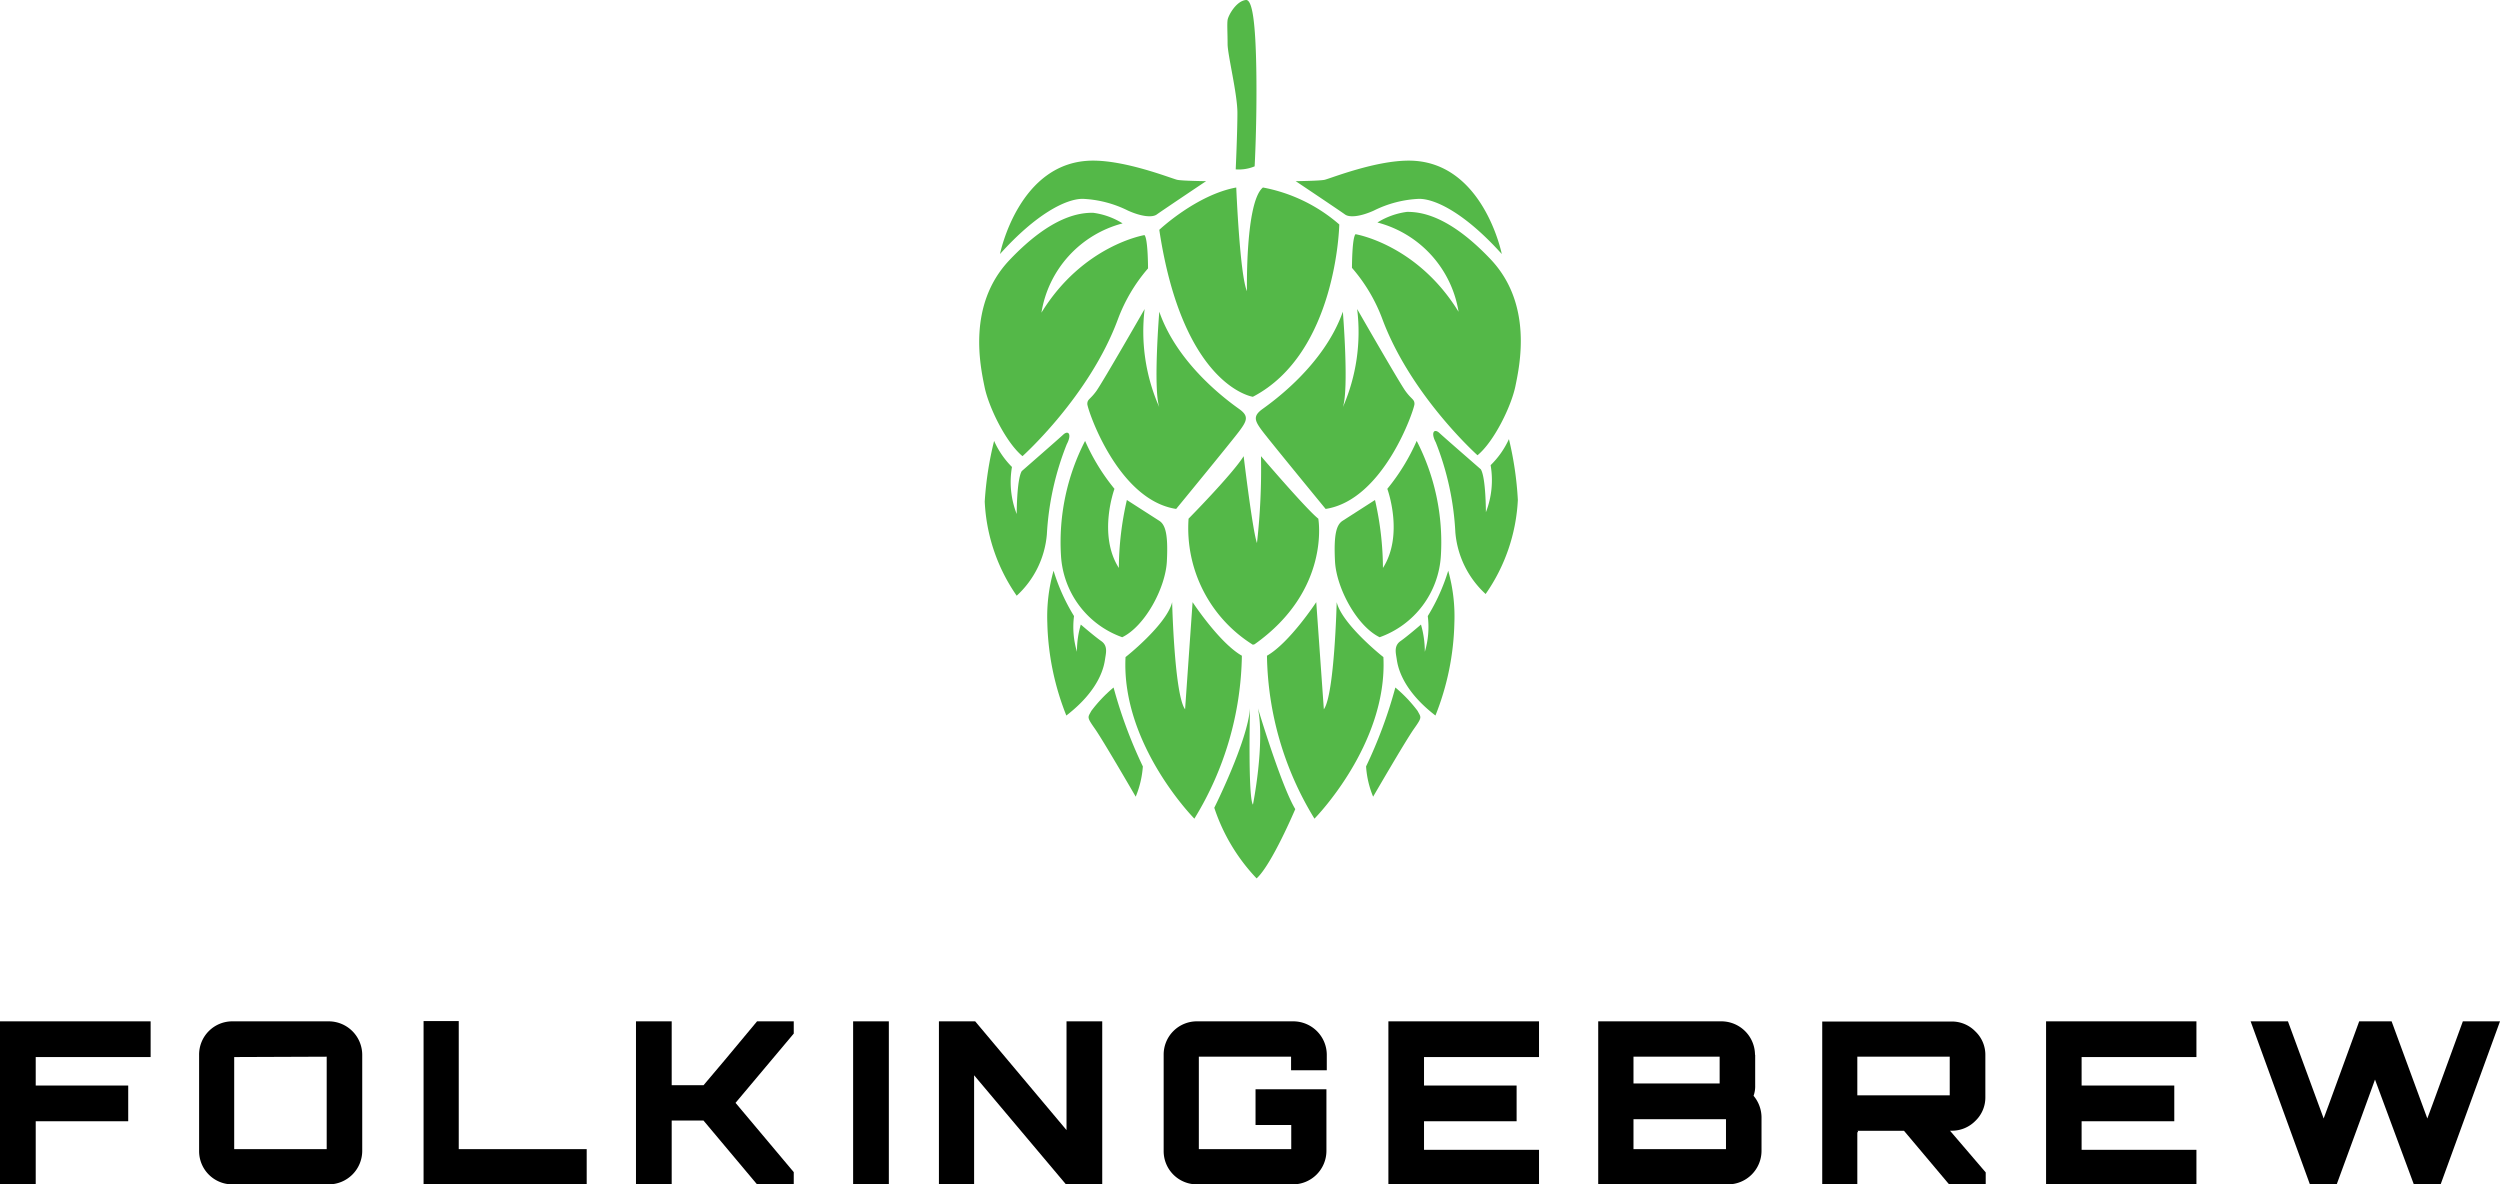 <svg xmlns="http://www.w3.org/2000/svg" width="280" height="132.65" viewBox="0 0 280 132.65"><path d="M135.08,20.29s-5,3.35-5.52,3.73-1.78.22-3.22-.43a12.58,12.58,0,0,0-5.08-1.32c-1.87,0-5.2,1.67-9.26,6.18,0,0,2.09-10.46,10.42-10.46,3.71,0,8.5,1.89,9.39,2.14C132.28,20.26,135.08,20.29,135.08,20.29Z" transform="translate(0 0)" fill="#54b848"/><path d="M128.18,26.33s-6.9,1.13-11.54,8.69a12.37,12.37,0,0,1,9.09-10,8.26,8.26,0,0,0-3.32-1.19c-1.39,0-4.57.26-9.35,5.3s-3.25,11.94-2.79,14.2,2.39,6.23,4.25,7.76c0,0,7.49-6.7,10.68-15.32a18.64,18.64,0,0,1,3.38-5.71S128.58,26.73,128.18,26.33Z" transform="translate(0 0)" fill="#54b848"/><path d="M128.2,34.61s-4.73,8.25-5.42,9.2-1,.89-1,1.44S125.16,56,131.73,57c0,0,6.17-7.51,7.06-8.7s1.1-1.7,0-2.49-6.86-4.88-8.95-10.9c0,0-.7,8.61,0,10.7A21,21,0,0,1,128.2,34.61Z" transform="translate(0 0)" fill="#54b848"/><path d="M121.53,49.38a23.15,23.15,0,0,0,3.29,5.37s-1.89,5.13.49,8.86a34.68,34.68,0,0,1,.9-7.61l3.63,2.33c.7.45,1,1.55.85,4.53s-2.44,7.26-5,8.51a10.33,10.33,0,0,1-6.86-9.16A24.79,24.79,0,0,1,121.53,49.38Z" transform="translate(0 0)" fill="#54b848"/><path d="M111.34,49.38a9.67,9.67,0,0,0,2,2.92,9.89,9.89,0,0,0,.53,5.27s0-3.88.57-4.81c0,0,4.07-3.55,4.64-4.08s1-.06.4,1.07a31.85,31.85,0,0,0-2.23,10.08,10.5,10.5,0,0,1-3.38,6.89,20.07,20.07,0,0,1-3.58-10.54A37.58,37.58,0,0,1,111.34,49.38Z" transform="translate(0 0)" fill="#54b848"/><path d="M120.29,69a9.67,9.67,0,0,0,.33,4,10.58,10.58,0,0,1,.43-3.05s1.53,1.32,2.29,1.85.53,1.33.43,2-.46,3.35-4.34,6.34a29.79,29.79,0,0,1-2.13-10.38,18.84,18.84,0,0,1,.7-5.84A21.83,21.83,0,0,0,120.29,69Z" transform="translate(0 0)" fill="#54b848"/><path d="M131.28,67.44s.25,10.39,1.45,12l.84-12s3,4.57,5.52,6a35.88,35.88,0,0,1-5.32,18.25s-8.21-8.3-7.71-18.1C126.06,73.61,130.69,69.93,131.28,67.44Z" transform="translate(0 0)" fill="#54b848"/><path d="M124.72,77A51.82,51.82,0,0,0,128,85.84a10.89,10.89,0,0,1-.8,3.39s-3.63-6.27-4.57-7.61-.8-1.25-.4-2A15.71,15.71,0,0,1,124.72,77Z" transform="translate(0 0)" fill="#54b848"/><path d="M145.12,20.29s5,3.35,5.52,3.73,1.78.22,3.22-.43a12.58,12.58,0,0,1,5.08-1.32c1.87,0,5.2,1.67,9.26,6.18,0,0-2.09-10.46-10.42-10.46-3.71,0-8.5,1.89-9.39,2.14C147.92,20.26,145.12,20.29,145.12,20.29Z" transform="translate(0 0)" fill="#54b848"/><path d="M151.82,26.23s6.9,1.13,11.54,8.69a12.37,12.37,0,0,0-9.09-10,8.26,8.26,0,0,1,3.32-1.19c1.39,0,4.57.26,9.35,5.3s3.25,11.94,2.79,14.2-2.39,6.23-4.25,7.76c0,0-7.49-6.7-10.68-15.32A18.64,18.64,0,0,0,151.42,30S151.42,26.63,151.82,26.23Z" transform="translate(0 0)" fill="#54b848"/><path d="M152,34.61s4.73,8.25,5.42,9.2,1,.89,1,1.44S155,56,148.47,57c0,0-6.17-7.51-7.07-8.7s-1.09-1.7,0-2.49,6.87-4.88,9-10.9c0,0,.7,8.61,0,10.7A21,21,0,0,0,152,34.61Z" transform="translate(0 0)" fill="#54b848"/><path d="M158.67,49.38a23.15,23.15,0,0,1-3.29,5.37s1.89,5.13-.49,8.86A34.68,34.68,0,0,0,154,56l-3.63,2.33c-.7.45-1,1.55-.85,4.53s2.44,7.26,5,8.51a10.34,10.34,0,0,0,6.86-9.16A24.79,24.79,0,0,0,158.67,49.38Z" transform="translate(0 0)" fill="#54b848"/><path d="M169,49.18a9.67,9.67,0,0,1-2.05,2.92,9.89,9.89,0,0,1-.53,5.27s0-3.88-.57-4.81c0,0-4.07-3.54-4.64-4.07s-1-.07-.4,1.06A31.64,31.64,0,0,1,163,59.63a10.57,10.57,0,0,0,3.39,6.9A20.13,20.13,0,0,0,170,56,37.58,37.58,0,0,0,169,49.18Z" transform="translate(0 0)" fill="#54b848"/><path d="M159.91,69a9.67,9.67,0,0,1-.33,4,10.94,10.94,0,0,0-.43-3.05s-1.53,1.32-2.29,1.85-.53,1.33-.43,2,.46,3.35,4.34,6.34a29.66,29.66,0,0,0,2.12-10.38,18.93,18.93,0,0,0-.69-5.84A21.83,21.83,0,0,1,159.91,69Z" transform="translate(0 0)" fill="#54b848"/><path d="M149.71,67.44s-.25,10.39-1.44,12l-.85-12s-3,4.57-5.52,6a35.88,35.88,0,0,0,5.32,18.25s8.21-8.3,7.72-18.1C154.94,73.61,150.31,69.93,149.71,67.44Z" transform="translate(0 0)" fill="#54b848"/><path d="M156.28,77A51.82,51.82,0,0,1,153,85.84a10.69,10.69,0,0,0,.79,3.39s3.63-6.27,4.58-7.61.79-1.25.4-2A15.71,15.71,0,0,0,156.28,77Z" transform="translate(0 0)" fill="#54b848"/><path d="M139.54,0c.71-.07,1.09,2.42,1.17,8.07s-.19,10.56-.19,10.56a4.6,4.6,0,0,1-2.12.34s.19-4.17.19-6.32-1.1-6.51-1.1-7.73-.07-2.19,0-2.68S138.44.12,139.54,0Z" transform="translate(0 0)" fill="#54b848"/><path d="M129.84,25.74S134,21.82,138.46,21c0,0,.4,9.82,1.2,11.61,0,0-.2-10,1.79-11.61A18.1,18.1,0,0,1,150,25.14s-.26,14.39-9.68,19.3C140.32,44.44,132.49,43.31,129.84,25.74Z" transform="translate(0 0)" fill="#54b848"/><path d="M140,79.33s-.24,10,.33,10.79c0,0,1.36-6.76.56-10.79,0,0,2.59,8.65,4.18,11.29,0,0-2.63,6.22-4.33,7.76A21,21,0,0,1,136,90.47S139.74,83,140,79.33Z" transform="translate(0 0)" fill="#54b848"/><path d="M140.32,72.21a15.39,15.39,0,0,1-7.2-14.12s4.93-5,6.17-7c0,0,1,8.39,1.49,9.73a73.69,73.69,0,0,0,.45-9.73s5.13,6,6.42,7c0,0,1.44,8-7.14,14.07" transform="translate(0 0)" fill="#54b848"/><path d="M0,114.39H16.87v4H4v3.19H14.36v4H4v7.15H0Z" transform="translate(0 0)" fill="#000"/><path d="M26.06,114.39H36.81a3.76,3.76,0,0,1,3.76,3.75V128.9a3.76,3.76,0,0,1-3.76,3.75H26.06a3.72,3.72,0,0,1-3.76-3.75V118.14a3.72,3.72,0,0,1,3.76-3.75Zm.17,4V128.7H36.59V118.35Z" transform="translate(0 0)" fill="#000"/><path d="M47.44,132.65V114.36h3.94V128.7H65.71v4Z" transform="translate(0 0)" fill="#000"/><path d="M84.79,114.39H88.9v1.37l-6.52,7.76,6.52,7.76v1.37H84.79l-6-7.15H75.23v7.15h-4V114.39h4v7.15H78.8l2.29-2.71Z" transform="translate(0 0)" fill="#000"/><path d="M95.55,132.65V114.39h4v18.26Z" transform="translate(0 0)" fill="#000"/><path d="M119.45,126.57V114.39h4v18.26h-4.06L109.1,120.43v12.22h-3.94V114.39h4.06Z" transform="translate(0 0)" fill="#000"/><path d="M148.6,118.14v1.73h-4v-1.52H134.27V128.7h10.35V126h-4v-4h7.94v6.9a3.76,3.76,0,0,1-3.78,3.75H134.09a3.72,3.72,0,0,1-3.76-3.75V118.14a3.72,3.72,0,0,1,3.76-3.75h10.73a3.76,3.76,0,0,1,3.78,3.75Z" transform="translate(0 0)" fill="#000"/><path d="M172.37,114.39v4H159.49v3.19h10.37v4H159.49v3.2h12.88v4H155.5V114.39Z" transform="translate(0 0)" fill="#000"/><path d="M196.58,118.14v3.43a3.17,3.17,0,0,1-.18,1.16,3.79,3.79,0,0,1,.89,2.39v3.78a3.76,3.76,0,0,1-3.78,3.75H179V114.39h13.8a3.77,3.77,0,0,1,3.76,3.75Zm-13.63.21v3h9.65v-3Zm0,7v3.35h10.36v-3.35Z" transform="translate(0 0)" fill="#000"/><path d="M222.36,118.17v4.72a3.62,3.62,0,0,1-1.12,2.65,3.68,3.68,0,0,1-2.66,1.1h-.18l4,4.67v1.34H218.3l-5.05-6-5.23,0s.08,0,.08.15a.1.1,0,0,1-.08,0v5.86h-3.93V114.41h14.49a3.65,3.65,0,0,1,2.66,1.11A3.61,3.61,0,0,1,222.36,118.17Zm-14.34.18v4.33h10.35v-4.33Z" transform="translate(0 0)" fill="#000"/><path d="M246,114.39v4H233.14v3.19h10.38v4H233.14v3.2H246v4H229.16V114.39Z" transform="translate(0 0)" fill="#000"/><path d="M275.84,114.39H280l-6.65,18.26h-3L266,120.91l-1.62,4.46-2.67,7.28h-3l-6.64-18.26h4.18l4,10.88.63-1.7,3.35-9.18h3.63l4,10.88.63-1.7Z" transform="translate(0 0)" fill="#000"/></svg>
